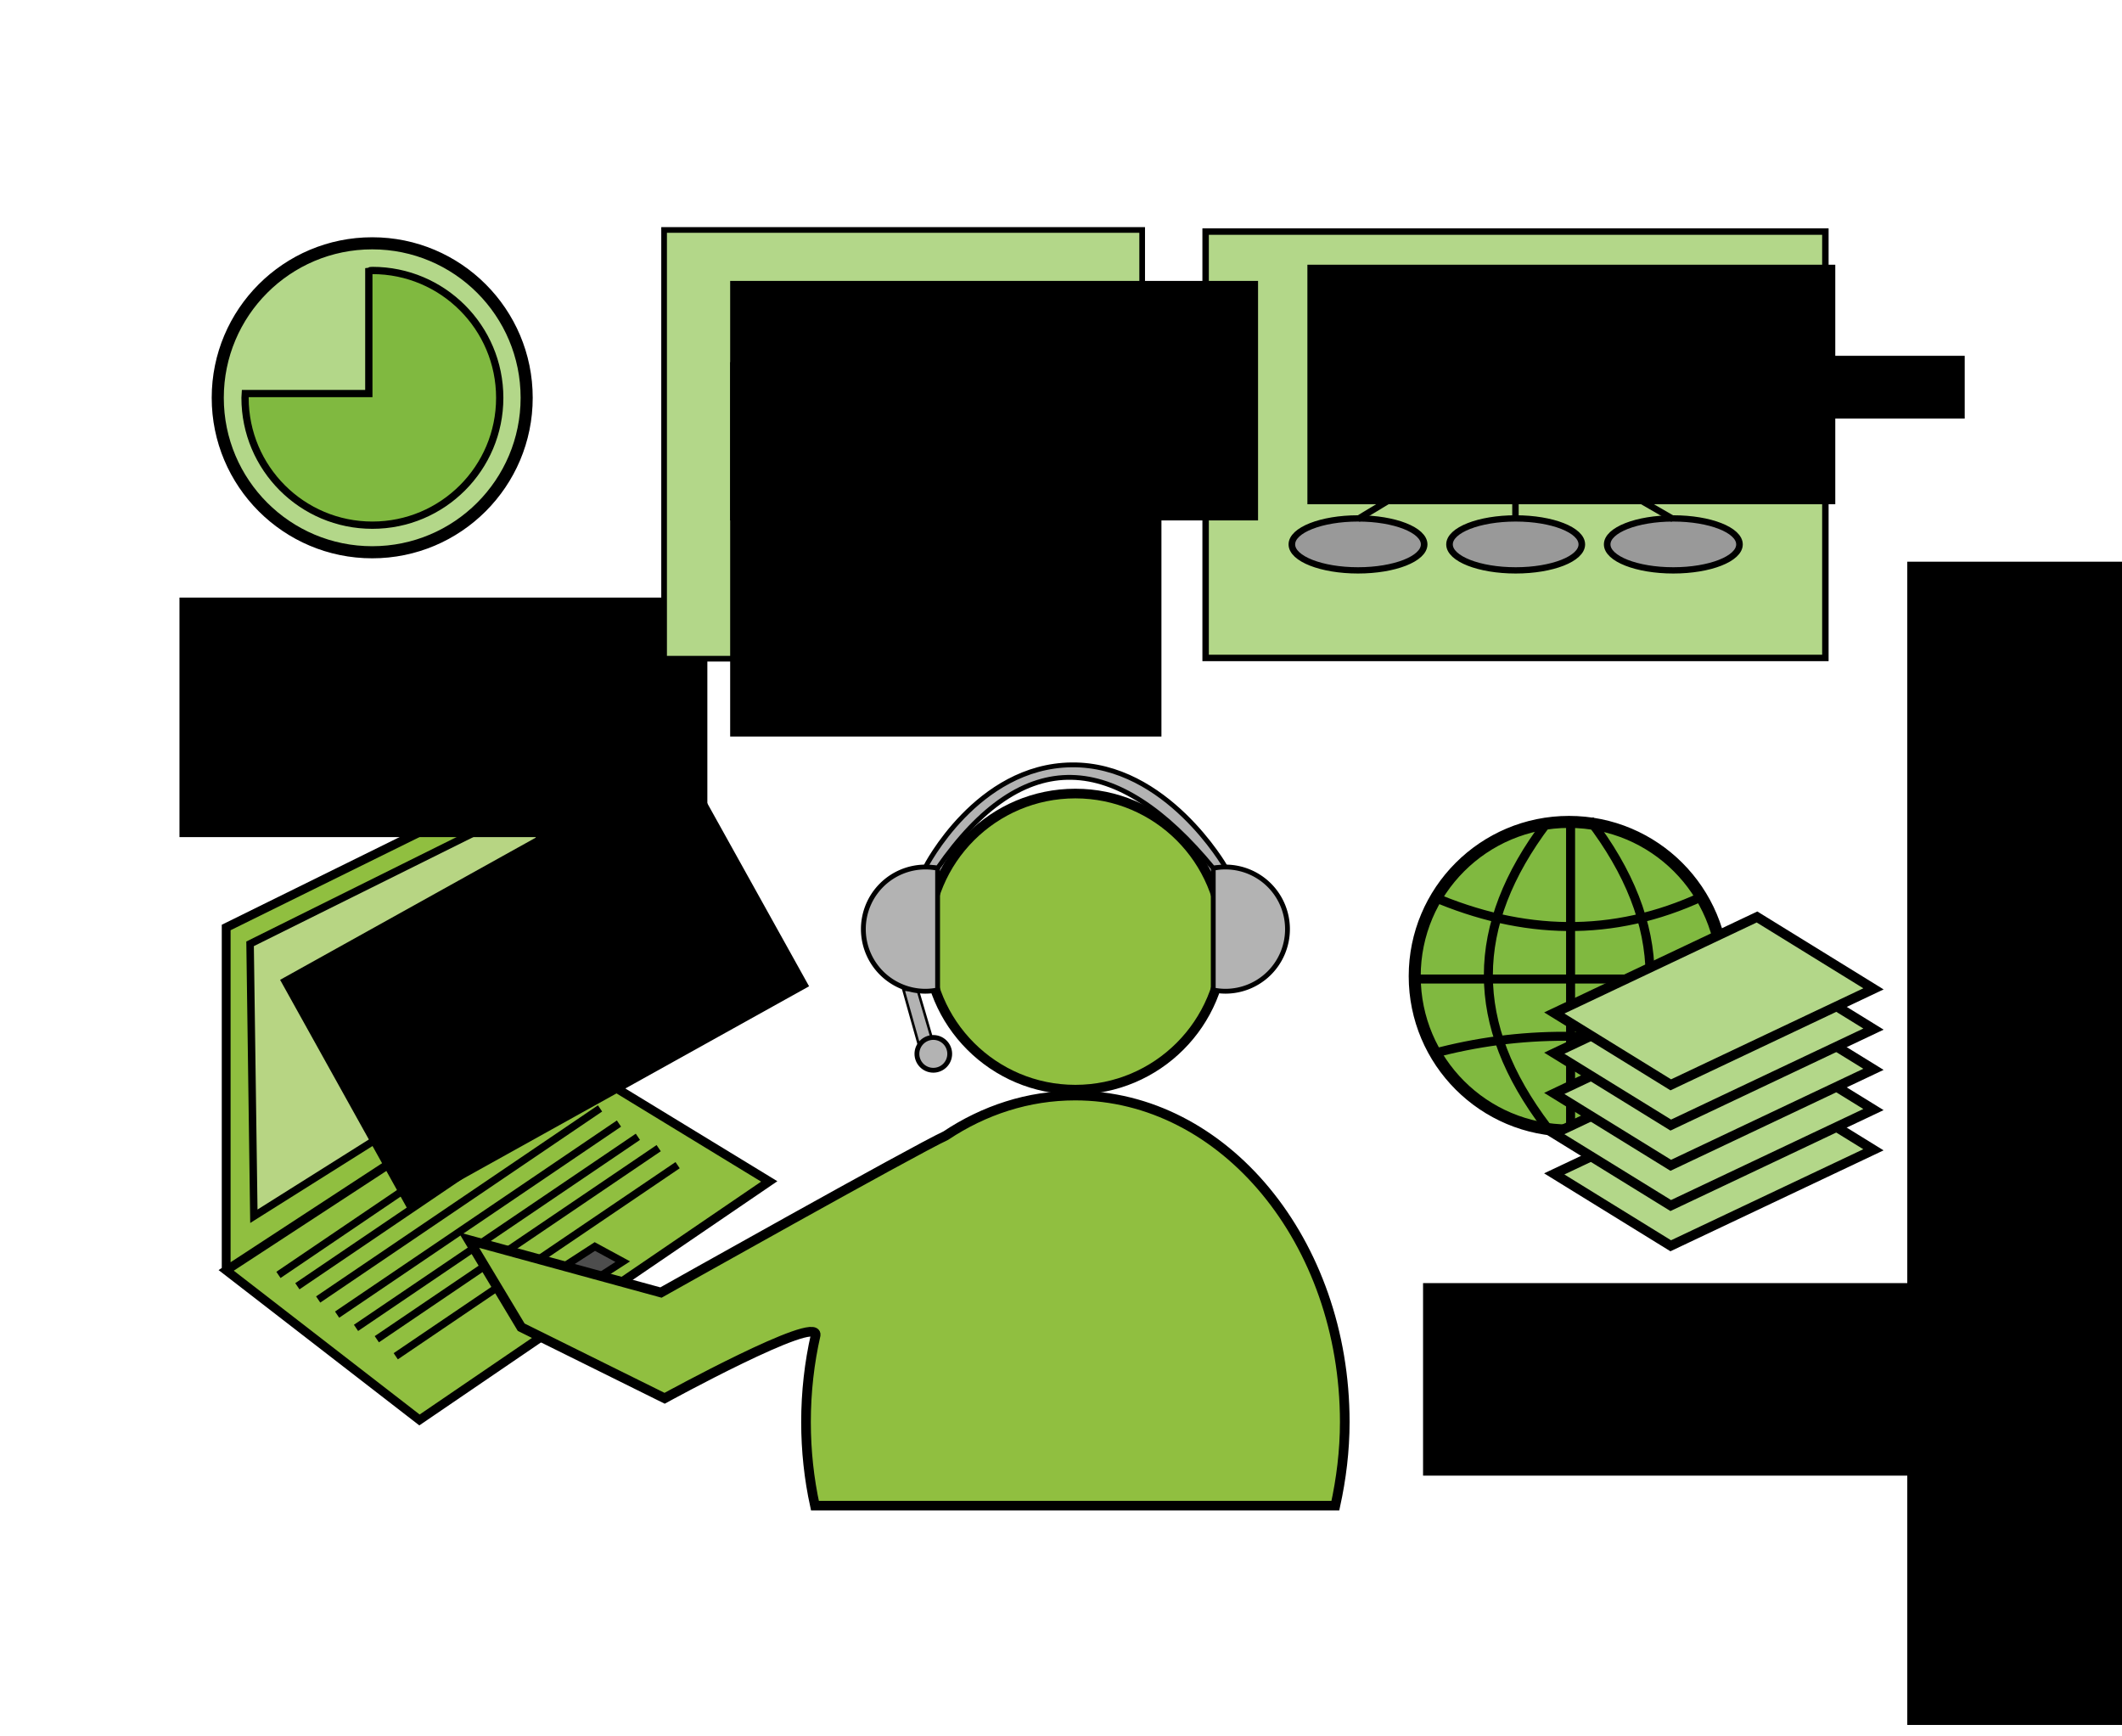 <?xml version="1.0" encoding="UTF-8" standalone="no"?>
<!-- Created with Inkscape (http://www.inkscape.org/) -->

<svg
   xmlns:dc="http://purl.org/dc/elements/1.1/"
   xmlns:cc="http://creativecommons.org/ns#"
   xmlns:rdf="http://www.w3.org/1999/02/22-rdf-syntax-ns#"
   xmlns:svg="http://www.w3.org/2000/svg"
   xmlns="http://www.w3.org/2000/svg"
   xmlns:sodipodi="http://sodipodi.sourceforge.net/DTD/sodipodi-0.dtd"
   xmlns:inkscape="http://www.inkscape.org/namespaces/inkscape"
   width="220mm"
   height="180mm"
   id="svg3024"
   version="1.1"
   inkscape:version="0.92.3 (2405546, 2018-03-11)"
   sodipodi:docname="online_teaching.svg"
   inkscape:export-filename="/home/kristian/projects/teaching_programming/images/online_teaching.png"
   inkscape:export-xdpi="99.965385"
   inkscape:export-ydpi="99.965385">
  <defs
     id="defs3">
    <inkscape:path-effect
       effect="skeletal"
       id="path-effect3085"
       is_visible="true"
       pattern="m 331.554,363.883 h 1"
       copytype="single_stretched"
       prop_scale="1"
       scale_y_rel="false"
       spacing="0"
       normal_offset="0"
       tang_offset="0"
       prop_units="false"
       vertical_pattern="false"
       fuse_tolerance="0" />
    <inkscape:path-effect
       effect="skeletal"
       id="path-effect3074"
       is_visible="true"
       pattern="M 0,0 H 1"
       copytype="single_stretched"
       prop_scale="1"
       scale_y_rel="false"
       spacing="0"
       normal_offset="0"
       tang_offset="0"
       prop_units="false"
       vertical_pattern="false"
       fuse_tolerance="0" />
    <inkscape:path-effect
       effect="skeletal"
       id="path-effect3882"
       is_visible="true"
       pattern="M 0,0 H 1"
       copytype="single_stretched"
       prop_scale="1"
       scale_y_rel="false"
       spacing="0"
       normal_offset="0"
       tang_offset="0"
       prop_units="false"
       vertical_pattern="false"
       fuse_tolerance="0" />
    <clipPath
       clipPathUnits="userSpaceOnUse"
       id="clipPath3068">
      <rect
         style="opacity:0.25;fill:#000000;fill-opacity:1;stroke:#000000;stroke-width:8;stroke-linecap:round;stroke-miterlimit:4;stroke-dasharray:none;stroke-dashoffset:0;stroke-opacity:1"
         id="rect3070"
         width="745.606"
         height="157.338"
         x="-2.749"
         y="-2.118"
         clip-path="none" />
    </clipPath>
    <clipPath
       clipPathUnits="userSpaceOnUse"
       id="clipPath3072">
      <rect
         clip-path="none"
         y="895.315"
         x="-1.32"
         height="157.338"
         width="745.606"
         id="rect3074"
         style="opacity:0.25;fill:#000000;fill-opacity:1;stroke:#000000;stroke-width:8;stroke-linecap:round;stroke-miterlimit:4;stroke-dasharray:none;stroke-dashoffset:0;stroke-opacity:1" />
    </clipPath>
    <clipPath
       clipPathUnits="userSpaceOnUse"
       id="clipPath3078">
      <rect
         style="opacity:0.25;fill:#000000;fill-opacity:1;stroke:#000000;stroke-width:8;stroke-linecap:round;stroke-miterlimit:4;stroke-dasharray:none;stroke-dashoffset:0;stroke-opacity:1"
         id="rect3080"
         width="695.859"
         height="1000.177"
         x="-1.32"
         y="-0.69" />
    </clipPath>
    <clipPath
       clipPathUnits="userSpaceOnUse"
       id="clipPath3057">
      <rect
         style="opacity:0.9;fill:#ffffff;fill-opacity:1;stroke:none"
         id="rect3059"
         width="340"
         height="78.571"
         x="38.571"
         y="16.505" />
    </clipPath>
  </defs>
  <sodipodi:namedview
     inkscape:document-units="mm"
     id="base"
     pagecolor="#ffffff"
     bordercolor="#666666"
     borderopacity="1.0"
     inkscape:pageopacity="1"
     inkscape:pageshadow="2"
     inkscape:zoom="0.69999999"
     inkscape:cx="693.40731"
     inkscape:cy="366.81857"
     inkscape:current-layer="g9290"
     showgrid="false"
     inkscape:object-paths="false"
     inkscape:window-width="1853"
     inkscape:window-height="1025"
     inkscape:window-x="67"
     inkscape:window-y="27"
     inkscape:window-maximized="1"
     inkscape:object-nodes="true"
     showguides="true"
     inkscape:guide-bbox="true" />
  <g
     inkscape:label="Layer 1"
     inkscape:groupmode="layer"
     id="layer1"
     transform="translate(0,-442.205)">
    <g
       id="g9343"
       transform="matrix(1.696,0,0,1.696,-502.217,253.771)">
      <circle
         inkscape:transform-center-y="85.862968"
         inkscape:transform-center-x="-7.0710679"
         r="35.644"
         cy="336.621"
         cx="658.619"
         inkscape:export-ydpi="90.21077"
         inkscape:export-xdpi="90.21077"
         inkscape:export-filename="C:\Documents and Settings\Kristian\Pulpit\Academis\pictures\icons\world.png"
         id="path2987"
         style="fill:#80b940;fill-opacity:1;stroke:#000000;stroke-width:2.775;stroke-miterlimit:4;stroke-dasharray:none;stroke-dashoffset:0;stroke-opacity:1" />
      <path
         inkscape:transform-center-y="86.515555"
         inkscape:transform-center-x="-7.0711171"
         inkscape:export-ydpi="90.21077"
         inkscape:export-xdpi="90.21077"
         inkscape:export-filename="C:\Documents and Settings\Kristian\Pulpit\Academis\pictures\icons\world.png"
         sodipodi:nodetypes="cc"
         inkscape:connector-curvature="0"
         id="path2989"
         d="M 622.608,337.274 H 694.631"
         style="fill:none;stroke:#000000;stroke-width:2.081;stroke-linecap:butt;stroke-linejoin:miter;stroke-opacity:1" />
      <path
         inkscape:transform-center-y="70.898609"
         inkscape:transform-center-x="-6.7036521"
         inkscape:export-ydpi="90.21077"
         inkscape:export-xdpi="90.21077"
         inkscape:export-filename="C:\Documents and Settings\Kristian\Pulpit\Academis\pictures\icons\world.png"
         sodipodi:nodetypes="cc"
         inkscape:connector-curvature="0"
         id="path2991-2"
         d="m 627.018,318.166 c 20.823,8.931 41.646,9.681 62.469,0"
         style="fill:none;stroke:#000000;stroke-width:2.081;stroke-linecap:butt;stroke-linejoin:miter;stroke-opacity:1" />
      <path
         inkscape:transform-center-y="101.76524"
         inkscape:transform-center-x="-6.1524621"
         inkscape:export-ydpi="90.21077"
         inkscape:export-xdpi="90.21077"
         inkscape:export-filename="C:\Documents and Settings\Kristian\Pulpit\Academis\pictures\icons\world.png"
         sodipodi:nodetypes="cc"
         inkscape:connector-curvature="0"
         id="path2993-8"
         d="m 627.018,354.544 c 20.455,-5.501 40.911,-5.277 61.366,0"
         style="fill:none;stroke:#000000;stroke-width:2.081;stroke-linecap:butt;stroke-linejoin:miter;stroke-opacity:1" />
      <path
         inkscape:transform-center-y="85.59689"
         inkscape:transform-center-x="-18.830042"
         inkscape:export-ydpi="90.21077"
         inkscape:export-xdpi="90.21077"
         inkscape:export-filename="C:\Documents and Settings\Kristian\Pulpit\Academis\pictures\icons\world.png"
         sodipodi:nodetypes="cc"
         inkscape:connector-curvature="0"
         id="path2995"
         d="m 663.397,300.527 c 18.286,23.885 18.948,47.77 0,71.655"
         style="fill:none;stroke:#000000;stroke-width:2.081;stroke-linecap:butt;stroke-linejoin:miter;stroke-opacity:1" />
      <path
         inkscape:transform-center-y="85.5969"
         inkscape:transform-center-x="4.8143572"
         inkscape:export-ydpi="90.21077"
         inkscape:export-xdpi="90.21077"
         inkscape:export-filename="C:\Documents and Settings\Kristian\Pulpit\Academis\pictures\icons\world.png"
         sodipodi:nodetypes="cc"
         inkscape:connector-curvature="0"
         id="path2997-7"
         d="m 653.475,371.448 c -18.03,-23.763 -17.921,-46.423 0,-70.185"
         style="fill:none;stroke:#000000;stroke-width:2.081;stroke-linecap:butt;stroke-linejoin:miter;stroke-opacity:1" />
      <path
         inkscape:transform-center-y="85.413165"
         inkscape:transform-center-x="-7.4385821"
         inkscape:connector-curvature="0"
         id="path2988"
         d="m 658.987,300.895 v 70.553"
         style="fill:none;stroke:#000000;stroke-width:2.081;stroke-linecap:butt;stroke-linejoin:miter;stroke-opacity:1" />
    </g>
    <flowRoot
       transform="translate(46.467,84.833)"
       style="font-style:normal;font-weight:normal;line-height:0.01%;font-family:sans-serif;letter-spacing:0px;word-spacing:0px;fill:#000000;fill-opacity:1;stroke:none"
       id="flowRoot3185"
       xml:space="preserve"
       inkscape:export-filename="C:\Documents and Settings\Kristian\Pulpit\title.png"
       inkscape:export-xdpi="300.03"
       inkscape:export-ydpi="300.03"><flowRegion
         id="flowRegion3187"
         style="font-family:sans-serif"><rect
           y="496.778"
           x="311.127"
           height="24.59"
           width="412.268"
           id="rect3189"
           style="font-family:sans-serif" /></flowRegion><flowPara
         style="font-weight:bold;font-size:22px;line-height:1.25;font-family:sans-serif;-inkscape-font-specification:'Sans Bold'"
         id="flowPara3191">Recipe for creating a Talk</flowPara></flowRoot>    <g
       id="g12591"
       transform="translate(-25.397,472.265)">
      <g
         id="g2271"
         transform="matrix(-2.955,0,0,2.955,-2236.616,3002.616)">
        <path
           sodipodi:nodetypes="cccccccc"
           inkscape:connector-curvature="0"
           id="path3806"
           d="m -839.774,-886.549 -27.717,16.906 46.379,31.626 25.633,-19.831 -44.296,-28.952 v -38.35 l 44.296,21.838 v 45.464"
           style="fill:#90bf40;fill-opacity:1;stroke:#000000;stroke-width:1.169px;stroke-linecap:butt;stroke-linejoin:miter;stroke-opacity:1"
           inkscape:export-xdpi="150.2803"
           inkscape:export-ydpi="150.2803" />
        <path
           inkscape:connector-curvature="0"
           id="path3831"
           d="m -798.649,-901.146 -38.379,-19.064 v 31.355 l 37.877,23.83 z"
           style="fill:#b7d583;fill-opacity:1;stroke:#000000;stroke-width:0.993px;stroke-linecap:butt;stroke-linejoin:miter;stroke-opacity:1"
           inkscape:export-xdpi="150.2803"
           inkscape:export-ydpi="150.2803" />
        <path
           inkscape:connector-curvature="0"
           id="path3833"
           d="m -839.787,-882.584 37.376,25.335"
           style="fill:none;stroke:#000000;stroke-width:0.993px;stroke-linecap:butt;stroke-linejoin:miter;stroke-opacity:1"
           inkscape:export-xdpi="150.2803"
           inkscape:export-ydpi="150.2803" />
        <path
           style="fill:none;stroke:#000000;stroke-width:0.993px;stroke-linecap:butt;stroke-linejoin:miter;stroke-opacity:1"
           d="m -842.296,-881.079 37.376,25.335"
           id="path3835"
           inkscape:connector-curvature="0"
           inkscape:export-xdpi="150.2803"
           inkscape:export-ydpi="150.2803" />
        <path
           inkscape:connector-curvature="0"
           id="path3837"
           d="m -845.055,-879.323 37.376,25.335"
           style="fill:none;stroke:#000000;stroke-width:0.993px;stroke-linecap:butt;stroke-linejoin:miter;stroke-opacity:1"
           inkscape:export-xdpi="150.2803"
           inkscape:export-ydpi="150.2803" />
        <path
           style="fill:none;stroke:#000000;stroke-width:0.993px;stroke-linecap:butt;stroke-linejoin:miter;stroke-opacity:1"
           d="m -847.564,-877.316 37.376,25.335"
           id="path3839"
           inkscape:connector-curvature="0"
           inkscape:export-xdpi="150.2803"
           inkscape:export-ydpi="150.2803" />
        <path
           style="fill:none;stroke:#000000;stroke-width:0.993px;stroke-linecap:butt;stroke-linejoin:miter;stroke-opacity:1"
           d="m -852.831,-874.055 37.376,25.335"
           id="path3841"
           inkscape:connector-curvature="0"
           inkscape:export-xdpi="150.2803"
           inkscape:export-ydpi="150.2803" />
        <path
           inkscape:connector-curvature="0"
           id="path3843"
           d="m -850.072,-875.56 37.376,25.335"
           style="fill:none;stroke:#000000;stroke-width:0.993px;stroke-linecap:butt;stroke-linejoin:miter;stroke-opacity:1"
           inkscape:export-xdpi="150.2803"
           inkscape:export-ydpi="150.2803" />
        <path
           inkscape:connector-curvature="0"
           id="path3845"
           d="m -855.34,-871.798 37.376,25.335"
           style="fill:none;stroke:#000000;stroke-width:0.993px;stroke-linecap:butt;stroke-linejoin:miter;stroke-opacity:1"
           inkscape:export-xdpi="150.2803"
           inkscape:export-ydpi="150.2803" />
        <path
           sodipodi:nodetypes="ccccc"
           inkscape:connector-curvature="0"
           id="path3849"
           d="m -833.516,-853.988 -10.849,-7.024 -3.7,2.007 11.288,7.274 z"
           style="fill:#4d4d4d;stroke:#000000;stroke-width:0.993px;stroke-linecap:butt;stroke-linejoin:miter;stroke-opacity:1"
           inkscape:export-xdpi="150.2803"
           inkscape:export-ydpi="150.2803" />
      </g>
      <flowRoot
         inkscape:export-ydpi="149.99072"
         inkscape:export-xdpi="149.99072"
         inkscape:export-filename="/home/krother/Desktop/lehre/Teaching/pictures/teaching.png"
         xml:space="preserve"
         id="flowRoot3913"
         style="font-style:normal;font-weight:normal;line-height:0.01%;font-family:sans-serif;letter-spacing:0px;word-spacing:0px;fill:#000000;fill-opacity:1;stroke:none"
         transform="matrix(1.372,-0.763,0.763,1.372,-479.42,-372.77)"><flowRegion
           id="flowRegion3915"
           style="font-family:sans-serif"><rect
             id="rect3917"
             width="114.608"
             height="65.579"
             x="117.178"
             y="594.763"
             style="font-family:sans-serif" /></flowRegion><flowPara
           id="flowPara3923"
           style="font-weight:bold;font-size:14px;line-height:1.25;font-family:sans-serif;text-align:start;text-anchor:start">  tech</flowPara><flowPara
           id="flowPara12573"
           style="font-weight:bold;font-size:14px;line-height:1.25;font-family:sans-serif;text-align:start;text-anchor:start">check</flowPara></flowRoot>    </g>
    <flowRoot
       xml:space="preserve"
       id="flowRoot4023"
       style="font-style:normal;font-weight:normal;line-height:0.01%;font-family:sans-serif;letter-spacing:0px;word-spacing:0px;fill:#000000;fill-opacity:1;stroke:none"
       transform="matrix(1.57,0,0,1.57,373.649,11.149)"
       inkscape:export-filename="/home/krother/Desktop/lehre/Teaching/pictures/teaching.png"
       inkscape:export-xdpi="149.99072"
       inkscape:export-ydpi="149.99072"><flowRegion
         style="font-family:sans-serif"
         id="flowRegion4025"><rect
           style="font-family:sans-serif"
           id="rect4027"
           width="142.203"
           height="48.044"
           x="117.178"
           y="594.763" /></flowRegion><flowPara
         id="flowPara4031"
         style="font-weight:bold;font-size:14px;line-height:1.25;font-family:sans-serif">reading material</flowPara><flowPara
         style="font-weight:bold;font-size:14px;line-height:1.25;font-family:sans-serif"
         id="flowPara13431" /><flowPara
         style="font-weight:bold;font-size:14px;line-height:1.25;font-family:sans-serif"
         id="flowPara13433">&amp; exercises</flowPara></flowRoot>    <flowRoot
       xml:space="preserve"
       id="flowRoot3969"
       style="font-style:normal;font-weight:normal;line-height:0.01%;font-family:sans-serif;letter-spacing:0px;word-spacing:0px;fill:#000000;fill-opacity:1;stroke:none"
       transform="matrix(1.57,0,0,1.57,-113.643,-257.435)"
       inkscape:export-filename="/home/krother/Desktop/lehre/Teaching/pictures/teaching.png"
       inkscape:export-xdpi="149.99072"
       inkscape:export-ydpi="149.99072"><flowRegion
         style="font-family:sans-serif"
         id="flowRegion3971"><rect
           style="font-family:sans-serif"
           id="rect3973"
           width="131.751"
           height="59.772"
           x="117.178"
           y="594.763" /></flowRegion><flowPara
         style="font-weight:bold;font-size:14px;line-height:1.25;font-family:sans-serif"
         id="flowPara13427">strict timing</flowPara></flowRoot>    <g
       id="g9290"
       transform="matrix(2.578,0,0,2.578,-478.432,-1074.201)">
      <path
         style="fill:#b3b3b3;stroke:#000000;stroke-width:0.733;stroke-linecap:butt;stroke-linejoin:miter;stroke-opacity:1"
         d="m 328.094,720.161 c 13.167,-18.96 27.165,-17.859 41.899,0 l 1.845,-0.183 c 0,0 -8.958,-15.679 -23.372,-15.525 -14.414,0.154 -22.216,15.525 -22.216,15.525 z"
         id="path13446"
         inkscape:connector-curvature="0"
         sodipodi:nodetypes="ccczcc" />
      <path
         style="fill:#b3b3b3;stroke:#000000;stroke-width:0.388px;stroke-linecap:butt;stroke-linejoin:miter;stroke-opacity:1"
         d="m 322.903,738.634 2.449,8.717 2.057,-0.686 -2.351,-8.031 z"
         id="path13444"
         inkscape:connector-curvature="0" />
      <path
         sodipodi:nodetypes="sccccccsccss"
         inkscape:export-ydpi="149.99072"
         inkscape:export-xdpi="149.99072"
         inkscape:export-filename="/home/krother/Desktop/lehre/Teaching/pictures/teaching.png"
         style="fill:#90bf40;fill-opacity:1;stroke:#000000;stroke-width:1.466;stroke-miterlimit:4;stroke-dasharray:none;stroke-dashoffset:0;stroke-opacity:1"
         d="m 349.003,754.712 c -7.133,0 -13.836,2.209 -19.669,6.092 -4.92,2.285 -43.285,23.844 -43.285,23.844 l -29.203,-7.982 7.955,13.25 21.804,10.802 c 0,0 23.292,-12.765 22.957,-9.616 -0.957,4.211 -1.468,8.647 -1.468,13.228 0,4.397 0.47,8.648 1.356,12.708 h 79.104 c 0.886,-4.06 1.428,-8.311 1.428,-12.708 0,-27.403 -18.356,-49.618 -40.98,-49.618 z"
         id="path3083"
         inkscape:connector-curvature="0" />
      <circle
         r="22.501"
         cy="731.314"
         cx="349.029"
         inkscape:export-ydpi="149.99072"
         inkscape:export-xdpi="149.99072"
         inkscape:export-filename="/home/krother/Desktop/lehre/Teaching/pictures/teaching.png"
         style="fill:#90bf40;fill-opacity:1;stroke:#000000;stroke-width:1.466;stroke-miterlimit:4;stroke-dasharray:none;stroke-dashoffset:0;stroke-opacity:1"
         id="path3085" />
      <path
         style="opacity:1;fill:#b3b3b3;fill-opacity:1;stroke:#000000;stroke-width:0.733;stroke-linecap:round;stroke-linejoin:miter;stroke-miterlimit:4;stroke-dasharray:none;stroke-dashoffset:0;stroke-opacity:1"
         d="m 326.249,719.978 a 9.439,9.439 0 0 0 -9.439,9.439 9.439,9.439 0 0 0 9.439,9.439 9.439,9.439 0 0 0 1.845,-0.192 v -18.503 a 9.439,9.439 0 0 0 -1.845,-0.183 z"
         id="path13435"
         inkscape:connector-curvature="0" />
      <circle
         style="opacity:1;fill:#b3b3b3;fill-opacity:1;stroke:#000000;stroke-width:0.733;stroke-linecap:round;stroke-linejoin:miter;stroke-miterlimit:4;stroke-dasharray:none;stroke-dashoffset:0;stroke-opacity:1"
         id="path13440"
         cx="327.443"
         cy="748.373"
         r="2.493" />
      <path
         inkscape:connector-curvature="0"
         id="path13442"
         d="m 371.837,719.978 a 9.439,9.439 0 0 1 9.439,9.439 9.439,9.439 0 0 1 -9.439,9.439 9.439,9.439 0 0 1 -1.845,-0.192 v -18.503 a 9.439,9.439 0 0 1 1.845,-0.183 z"
         style="opacity:1;fill:#b3b3b3;fill-opacity:1;stroke:#000000;stroke-width:0.733;stroke-linecap:round;stroke-linejoin:miter;stroke-miterlimit:4;stroke-dasharray:none;stroke-dashoffset:0;stroke-opacity:1" />
    </g>
    <g
       id="g3946"
       transform="matrix(2.074,0,0,2.074,-649.559,-295.582)"
       inkscape:export-filename="/home/krother/Desktop/lehre/Teaching/pictures/teaching.png"
       inkscape:export-xdpi="149.99072"
       inkscape:export-ydpi="149.99072">
      <rect
         style="fill:#b3d789;fill-opacity:1;stroke:#000000;stroke-width:2.184"
         id="rect3157"
         width="25.862"
         height="42.365"
         x="931.992"
         y="-206.069"
         transform="matrix(0.851,0.525,0.904,-0.428,0,0)"
         inkscape:export-filename="C:\Documents and Settings\Kristian\Pulpit\lehre\Presenting\pictures\presenters.png"
         inkscape:export-xdpi="300"
         inkscape:export-ydpi="300" />
      <rect
         inkscape:export-ydpi="300"
         inkscape:export-xdpi="300"
         inkscape:export-filename="C:\Documents and Settings\Kristian\Pulpit\lehre\Presenting\pictures\presenters.png"
         transform="matrix(0.851,0.525,0.904,-0.428,0,0)"
         y="-198.356"
         x="923.802"
         height="42.365"
         width="25.862"
         id="rect3155"
         style="fill:#b3d789;fill-opacity:1;stroke:#000000;stroke-width:2.184" />
      <rect
         style="fill:#b3d789;fill-opacity:1;stroke:#000000;stroke-width:2.184"
         id="rect3153"
         width="25.862"
         height="42.365"
         x="915.612"
         y="-190.644"
         transform="matrix(0.851,0.525,0.904,-0.428,0,0)"
         inkscape:export-filename="C:\Documents and Settings\Kristian\Pulpit\lehre\Presenting\pictures\presenters.png"
         inkscape:export-xdpi="300"
         inkscape:export-ydpi="300" />
      <rect
         inkscape:export-ydpi="300"
         inkscape:export-xdpi="300"
         inkscape:export-filename="C:\Documents and Settings\Kristian\Pulpit\lehre\Presenting\pictures\presenters.png"
         transform="matrix(0.851,0.525,0.904,-0.428,0,0)"
         y="-182.931"
         x="907.422"
         height="42.365"
         width="25.862"
         id="rect3833"
         style="fill:#b3d789;fill-opacity:1;stroke:#000000;stroke-width:2.184" />
      <rect
         inkscape:export-ydpi="300"
         inkscape:export-xdpi="300"
         inkscape:export-filename="C:\Documents and Settings\Kristian\Pulpit\lehre\Presenting\pictures\presenters.png"
         transform="matrix(0.851,0.525,0.904,-0.428,0,0)"
         y="-175.219"
         x="899.232"
         height="42.365"
         width="25.862"
         id="rect3159"
         style="fill:#b3d789;fill-opacity:1;stroke:#000000;stroke-width:2.184" />
    </g>
    <g
       id="g3941"
       transform="matrix(2.369,0,0,2.369,-1216.643,-337.355)"
       inkscape:export-filename="/home/krother/Desktop/lehre/Teaching/pictures/teaching.png"
       inkscape:export-xdpi="149.99072"
       inkscape:export-ydpi="149.99072">
      <circle
         r="25.548"
         cy="394.855"
         cx="575.134"
         style="fill:#b3d789;fill-opacity:1;stroke:#000000;stroke-width:2;stroke-miterlimit:4;stroke-dasharray:none;stroke-dashoffset:0;stroke-opacity:1"
         id="path3165"
         inkscape:export-filename="C:\Documents and Settings\Kristian\Pulpit\audience.png"
         inkscape:export-xdpi="300"
         inkscape:export-ydpi="300" />
      <path
         style="fill:#80b940;fill-opacity:1;stroke:#000000;stroke-width:1.89;stroke-miterlimit:4;stroke-dasharray:none;stroke-dashoffset:0;stroke-opacity:1"
         d="m 421.82,58.42 c -1.205,0.013 0.27,0.092 -0.927,0.236 v 31.721 h -32.083 c -0.025,0.369 -0.044,0.738 -0.057,1.107 -6.4e-4,18.262 14.804,33.067 33.066,33.066 18.262,-4.3e-4 33.065,-14.805 33.064,-33.066 -4.4e-4,-18.261 -14.804,-33.064 -33.064,-33.064 z"
         transform="matrix(0.637,0,0,0.637,306.465,336.586)"
         id="circle12613"
         inkscape:connector-curvature="0"
         sodipodi:nodetypes="cccccccc" />
    </g>
    <g
       id="g12611"
       transform="translate(193.806,479.336)">
      <g
         transform="translate(123.822,-146.512)"
         id="g9301">
        <rect
           y="200.118"
           x="154.789"
           height="167.044"
           width="242.849"
           id="rect4043"
           style="fill:#b3d789;fill-opacity:1;stroke:#000000;stroke-width:2.522"
           inkscape:export-filename="/home/krother/Desktop/lehre/Teaching/pictures/teaching.png"
           inkscape:export-xdpi="149.99072"
           inkscape:export-ydpi="149.99072" />
        <g
           id="g4007"
           transform="matrix(1.261,0,0,1.261,-179.525,-312.42)"
           inkscape:export-filename="/home/krother/Desktop/lehre/Teaching/pictures/teaching.png"
           inkscape:export-xdpi="149.99072"
           inkscape:export-ydpi="149.99072">
          <g
             transform="translate(2.525)"
             id="g3998">
            <ellipse
               transform="matrix(0.798,0,0,0.761,70.756,145.198)"
               id="path3992"
               style="fill:#999999;fill-opacity:1;stroke:#000000;stroke-width:2.566;stroke-linecap:butt;stroke-linejoin:round;stroke-miterlimit:4;stroke-dasharray:none;stroke-dashoffset:0;stroke-opacity:1"
               cx="361.13"
               cy="471.019"
               rx="25.759"
               ry="10.607" />
            <ellipse
               style="fill:#999999;fill-opacity:1;stroke:#000000;stroke-width:2.566;stroke-linecap:butt;stroke-linejoin:round;stroke-miterlimit:4;stroke-dasharray:none;stroke-dashoffset:0;stroke-opacity:1"
               id="path3994"
               transform="matrix(0.798,0,0,0.761,21.764,145.198)"
               cx="361.13"
               cy="471.019"
               rx="25.759"
               ry="10.607" />
            <ellipse
               transform="matrix(0.798,0,0,0.761,119.748,145.198)"
               id="path3996"
               style="fill:#999999;fill-opacity:1;stroke:#000000;stroke-width:2.566;stroke-linecap:butt;stroke-linejoin:round;stroke-miterlimit:4;stroke-dasharray:none;stroke-dashoffset:0;stroke-opacity:1"
               cx="361.13"
               cy="471.019"
               rx="25.759"
               ry="10.607" />
          </g>
          <path
             inkscape:connector-curvature="0"
             id="path4003"
             d="m 361.397,495.768 10e-6,-28.294 48.992,28.294"
             style="fill:none;stroke:#000000;stroke-width:2;stroke-linecap:butt;stroke-linejoin:miter;stroke-opacity:1" />
          <path
             inkscape:connector-curvature="0"
             id="path4005"
             d="m 359.397,467.474 -46.992,28.294"
             style="fill:none;stroke:#000000;stroke-width:2;stroke-linecap:butt;stroke-linejoin:miter;stroke-opacity:1" />
          <ellipse
             transform="matrix(0.798,0,0,0.761,73.281,100.751)"
             id="path3990"
             style="fill:#999999;fill-opacity:1;stroke:#000000;stroke-width:2.566;stroke-linecap:butt;stroke-linejoin:round;stroke-miterlimit:4;stroke-dasharray:none;stroke-dashoffset:0;stroke-opacity:1"
             cx="361.13"
             cy="471.019"
             rx="25.759"
             ry="10.607" />
        </g>
      </g>
      <flowRoot
         xml:space="preserve"
         id="flowRoot3967"
         style="font-style:normal;font-weight:normal;line-height:0.01%;font-family:sans-serif;letter-spacing:0px;word-spacing:0px;fill:#000000;fill-opacity:1;stroke:none"
         transform="matrix(1.57,0,0,1.57,134.522,-867.191)"
         inkscape:export-filename="/home/krother/Desktop/lehre/Teaching/pictures/teaching.png"
         inkscape:export-xdpi="149.99072"
         inkscape:export-ydpi="149.99072"><flowRegion
           id="flowRegion3969"
           style="font-family:sans-serif"><rect
             id="rect3971"
             width="131.751"
             height="59.772"
             x="117.178"
             y="594.763"
             style="font-family:sans-serif" /></flowRegion><flowPara
           style="font-weight:bold;font-size:14px;line-height:1.25;font-family:sans-serif"
           id="flowPara3973">concept map</flowPara></flowRoot>      <flowRoot
         transform="matrix(1.261,0,0,1.261,110.401,-526.197)"
         style="font-style:normal;font-weight:normal;line-height:0.01%;font-family:sans-serif;letter-spacing:0px;word-spacing:0px;fill:#000000;fill-opacity:1;stroke:none;stroke-width:1px;stroke-linecap:butt;stroke-linejoin:miter;stroke-opacity:1"
         id="flowRoot3233"
         xml:space="preserve"><flowRegion
           style="font-family:sans-serif"
           id="flowRegion3235"><rect
             style="font-family:sans-serif"
             y="562.362"
             x="351.429"
             height="361.429"
             width="444.286"
             id="rect3237" /></flowRegion><flowPara
           style="font-size:40px;line-height:1.25;font-family:sans-serif"
           id="flowPara3239"> </flowPara></flowRoot>    </g>
    <g
       id="g12571"
       transform="translate(-567.76,298.03)">
      <rect
         y="234.273"
         x="827.984"
         height="167.984"
         width="187.329"
         id="rect12504"
         style="fill:#b3d789;fill-opacity:1;stroke:#000000;stroke-width:2.221"
         inkscape:export-filename="/home/krother/Desktop/lehre/Teaching/pictures/teaching.png"
         inkscape:export-xdpi="149.99072"
         inkscape:export-ydpi="149.99072" />
      <flowRoot
         xml:space="preserve"
         id="flowRoot12539"
         style="font-style:normal;font-weight:normal;font-size:13.741px;line-height:0.01%;font-family:sans-serif;letter-spacing:0px;word-spacing:0px;fill:#000000;fill-opacity:1;stroke:none"
         transform="matrix(1.57,0,0,1.57,669.903,-679.542)"
         inkscape:export-filename="/home/krother/Desktop/lehre/Teaching/pictures/teaching.png"
         inkscape:export-xdpi="149.99072"
         inkscape:export-ydpi="149.99072"><flowRegion
           style="font-size:13.741px;font-family:sans-serif"
           id="flowRegion12535"><rect
             style="font-size:13.741px;font-family:sans-serif"
             id="rect12533"
             width="131.751"
             height="59.772"
             x="117.178"
             y="594.763" /></flowRegion><flowPara
           style="font-weight:bold;font-size:13.741px;line-height:1.25;font-family:sans-serif"
           id="flowPara12537">Agenda</flowPara></flowRoot>      <flowRoot
         inkscape:export-ydpi="149.99072"
         inkscape:export-xdpi="149.99072"
         inkscape:export-filename="/home/krother/Desktop/lehre/Teaching/pictures/teaching.png"
         transform="matrix(1.57,0,0,1.57,669.903,-647.722)"
         style="font-style:normal;font-weight:normal;font-size:13.741px;line-height:0.01%;font-family:sans-serif;letter-spacing:0px;word-spacing:0px;fill:#000000;fill-opacity:1;stroke:none"
         id="flowRoot12547"
         xml:space="preserve"><flowRegion
           id="flowRegion12543"
           style="font-size:13.741px;font-family:sans-serif"><rect
             y="594.763"
             x="117.178"
             height="93.439"
             width="107.638"
             id="rect12541"
             style="font-size:13.741px;font-family:sans-serif" /></flowRegion><flowPara
           id="flowPara12545"
           style="font-style:italic;font-weight:normal;font-size:11.889px;line-height:1.25;font-family:sans-serif">1. overview</flowPara><flowPara
           id="flowPara12551"
           style="font-style:italic;font-weight:normal;font-size:11.889px;line-height:1.25;font-family:sans-serif">2. new content</flowPara><flowPara
           id="flowPara12555"
           style="font-style:italic;font-weight:normal;font-size:11.889px;line-height:1.25;font-family:sans-serif">3. Q &amp; A</flowPara><flowPara
           id="flowPara12557"
           style="font-style:italic;font-weight:normal;font-size:11.889px;line-height:1.25;font-family:sans-serif">4. summary</flowPara></flowRoot>    </g>
  </g>
</svg>
